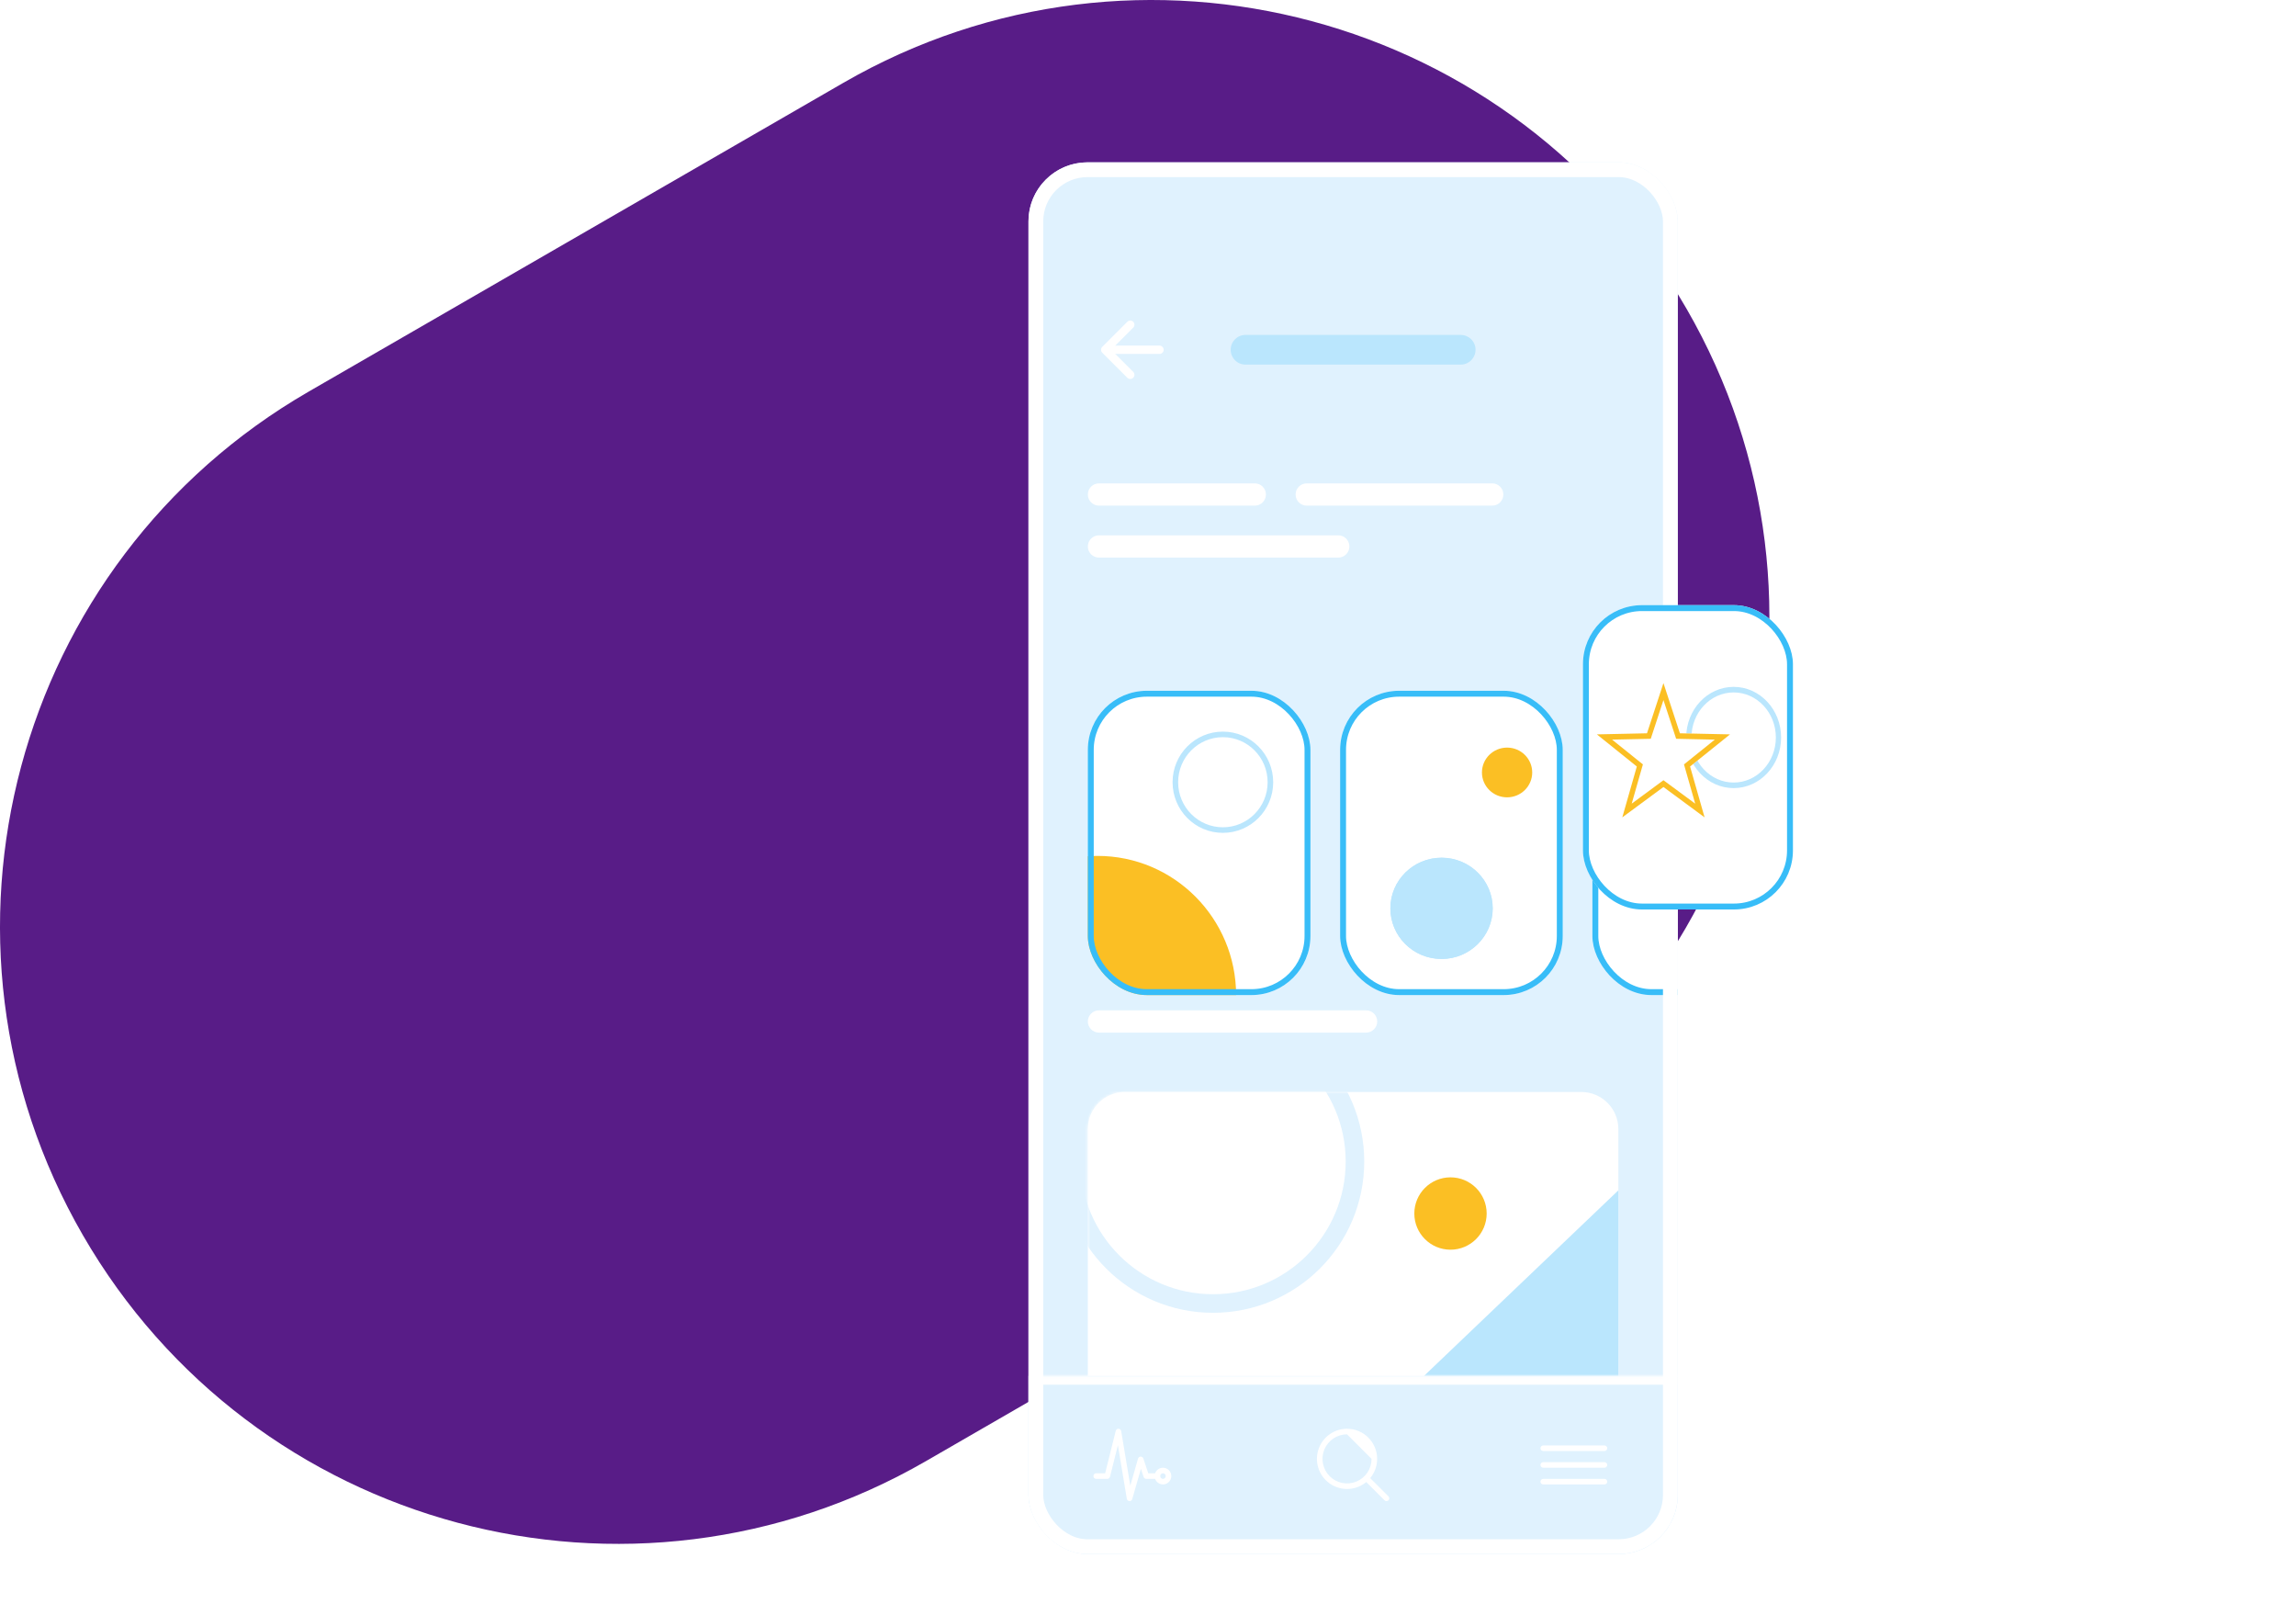 <svg width="778" height="547" viewBox="0 0 778 547" fill="none" xmlns="http://www.w3.org/2000/svg">
<path d="M313.793 494.941C213.748 552.703 85.82 518.424 28.059 418.379C-29.703 318.334 4.576 190.406 104.621 132.645L285.769 28.059C385.815 -29.703 513.742 4.576 571.504 104.621C629.265 204.666 594.987 332.594 494.941 390.355L313.793 494.941Z" fill="#581C87"/>
<g filter="url(#filter0_dd_293_125)">
<g clip-path="url(#clip0_293_125)">
<path d="M348.5 35H568.5V506.429H348.5V35Z" fill="#E0F2FE"/>
<path d="M368.614 362.486C368.614 355.543 374.243 349.914 381.186 349.914H535.814C542.757 349.914 548.385 355.543 548.385 362.486V460.543C548.385 467.486 542.757 473.114 535.814 473.114H381.186C374.243 473.114 368.614 467.486 368.614 460.543V362.486Z" fill="white"/>
<mask id="mask0_293_125" style="mask-type:alpha" maskUnits="userSpaceOnUse" x="368" y="349" width="181" height="125">
<path d="M368.614 362.486C368.614 355.543 374.243 349.914 381.186 349.914H535.814C542.757 349.914 548.385 355.543 548.385 362.486V460.543C548.385 467.486 542.757 473.114 535.814 473.114H381.186C374.243 473.114 368.614 467.486 368.614 460.543V362.486Z" fill="white"/>
</mask>
<g mask="url(#mask0_293_125)">
<path d="M503.757 391.086C503.757 397.855 498.269 403.343 491.5 403.343C484.73 403.343 479.243 397.855 479.243 391.086C479.243 384.316 484.73 378.829 491.5 378.829C498.269 378.829 503.757 384.316 503.757 391.086Z" fill="#FBBF24"/>
<path d="M462.271 373.486C462.271 401.778 439.336 424.714 411.043 424.714C382.75 424.714 359.814 401.778 359.814 373.486C359.814 345.193 382.75 322.257 411.043 322.257C439.336 322.257 462.271 345.193 462.271 373.486Z" fill="white"/>
<path fill-rule="evenodd" clip-rule="evenodd" d="M411.043 418.429C435.864 418.429 455.986 398.307 455.986 373.486C455.986 348.664 435.864 328.543 411.043 328.543C386.222 328.543 366.1 348.664 366.1 373.486C366.1 398.307 386.222 418.429 411.043 418.429ZM411.043 424.714C439.336 424.714 462.271 401.778 462.271 373.486C462.271 345.193 439.336 322.257 411.043 322.257C382.75 322.257 359.814 345.193 359.814 373.486C359.814 401.778 382.75 424.714 411.043 424.714Z" fill="#E0F2FE"/>
</g>
<path d="M548.386 488.829L437.757 488.829L548.386 383.229L548.386 488.829Z" fill="#BAE6FD"/>
<path d="M368.614 326.029C368.614 323.946 370.303 322.257 372.386 322.257H462.9C464.983 322.257 466.671 323.946 466.671 326.029C466.671 328.112 464.983 329.8 462.9 329.8H372.386C370.303 329.8 368.614 328.112 368.614 326.029Z" fill="white"/>
<mask id="path-12-inside-1_293_125" fill="white">
<path d="M348.5 446.086H568.5V506.429H348.5V446.086Z"/>
</mask>
<path d="M348.5 446.086H568.5V506.429H348.5V446.086Z" fill="#E0F2FE"/>
<path d="M348.5 449.086H568.5V443.086H348.5V449.086Z" fill="white" mask="url(#path-12-inside-1_293_125)"/>
<path fill-rule="evenodd" clip-rule="evenodd" d="M379.023 464.001C379.47 464.019 379.842 464.347 379.916 464.788L383 483.291L385.622 474.113C385.736 473.715 386.095 473.438 386.508 473.429C386.921 473.42 387.292 473.681 387.423 474.074L389.094 479.086H392.186C392.706 479.086 393.129 479.508 393.129 480.029C393.129 480.55 392.706 480.972 392.186 480.972H388.414C388.009 480.972 387.648 480.712 387.52 480.327L386.598 477.561L383.664 487.831C383.543 488.255 383.144 488.538 382.704 488.513C382.264 488.488 381.9 488.162 381.827 487.727L378.801 469.57L376.129 480.258C376.024 480.677 375.647 480.972 375.214 480.972H371.443C370.922 480.972 370.5 480.55 370.5 480.029C370.5 479.508 370.922 479.086 371.443 479.086H374.478L378.071 464.714C378.179 464.281 378.577 463.983 379.023 464.001Z" fill="white"/>
<path fill-rule="evenodd" clip-rule="evenodd" d="M394.071 479.086C393.551 479.086 393.128 479.508 393.128 480.029C393.128 480.549 393.551 480.972 394.071 480.972C394.592 480.972 395.014 480.549 395.014 480.029C395.014 479.508 394.592 479.086 394.071 479.086ZM391.243 480.029C391.243 478.467 392.509 477.2 394.071 477.2C395.633 477.2 396.9 478.467 396.9 480.029C396.9 481.591 395.633 482.857 394.071 482.857C392.509 482.857 391.243 481.591 391.243 480.029Z" fill="white"/>
<path fill-rule="evenodd" clip-rule="evenodd" d="M450.776 465.719C452.453 464.598 454.425 464 456.443 464V464.943V464C459.148 464 461.742 465.075 463.655 466.988C465.568 468.901 466.642 471.495 466.643 474.2V474.2C466.643 476.218 466.044 478.19 464.924 479.867C463.803 481.544 462.21 482.852 460.346 483.624C458.482 484.396 456.431 484.598 454.453 484.204C452.474 483.811 450.657 482.839 449.23 481.413C447.804 479.986 446.832 478.169 446.439 476.19C446.045 474.212 446.247 472.161 447.019 470.297C447.791 468.433 449.098 466.84 450.776 465.719ZM456.443 465.886C454.798 465.886 453.191 466.374 451.823 467.287C450.456 468.201 449.391 469.499 448.761 471.018C448.132 472.538 447.967 474.209 448.288 475.822C448.609 477.435 449.401 478.916 450.564 480.079C451.726 481.242 453.208 482.034 454.821 482.355C456.433 482.675 458.105 482.511 459.624 481.882C461.144 481.252 462.442 480.187 463.356 478.819C464.269 477.452 464.757 475.845 464.757 474.2" fill="white"/>
<path fill-rule="evenodd" clip-rule="evenodd" d="M462.682 480.44C463.051 480.072 463.648 480.072 464.016 480.44L470.481 486.905C470.849 487.273 470.849 487.87 470.481 488.238C470.113 488.607 469.516 488.607 469.147 488.238L462.682 481.773C462.314 481.405 462.314 480.808 462.682 480.44Z" fill="white"/>
<path fill-rule="evenodd" clip-rule="evenodd" d="M521.986 470.6C521.986 470.079 522.408 469.657 522.929 469.657H543.672C544.192 469.657 544.614 470.079 544.614 470.6C544.614 471.121 544.192 471.543 543.672 471.543H522.929C522.408 471.543 521.986 471.121 521.986 470.6Z" fill="white"/>
<path fill-rule="evenodd" clip-rule="evenodd" d="M521.986 476.257C521.986 475.737 522.408 475.314 522.929 475.314H543.672C544.192 475.314 544.614 475.737 544.614 476.257C544.614 476.778 544.192 477.2 543.672 477.2H522.929C522.408 477.2 521.986 476.778 521.986 476.257Z" fill="white"/>
<path fill-rule="evenodd" clip-rule="evenodd" d="M521.986 481.915C521.986 481.394 522.408 480.972 522.929 480.972H543.672C544.192 480.972 544.614 481.394 544.614 481.915C544.614 482.435 544.192 482.857 543.672 482.857H522.929C522.408 482.857 521.986 482.435 521.986 481.915Z" fill="white"/>
<path fill-rule="evenodd" clip-rule="evenodd" d="M383.993 89C384.545 89.552 384.545 90.448 383.993 91L376.507 98.486L383.993 105.971C384.545 106.524 384.545 107.419 383.993 107.971C383.44 108.524 382.545 108.524 381.993 107.971L373.507 99.486C372.955 98.933 372.955 98.038 373.507 97.486L381.993 89C382.545 88.448 383.44 88.448 383.993 89Z" fill="white"/>
<path fill-rule="evenodd" clip-rule="evenodd" d="M374.271 98.486C374.271 97.704 374.905 97.071 375.686 97.071H392.893C393.674 97.071 394.307 97.704 394.307 98.486C394.307 99.267 393.674 99.9 392.893 99.9H375.686C374.905 99.9 374.271 99.267 374.271 98.486Z" fill="white"/>
<path d="M417.014 98.486C417.014 95.709 419.266 93.457 422.043 93.457H494.957C497.734 93.457 499.986 95.709 499.986 98.486C499.986 101.263 497.734 103.514 494.957 103.514H422.043C419.266 103.514 417.014 101.263 417.014 98.486Z" fill="#BAE6FD"/>
<path d="M368.614 147.514C368.614 145.431 370.303 143.743 372.386 143.743H425.186C427.269 143.743 428.957 145.431 428.957 147.514C428.957 149.597 427.269 151.286 425.186 151.286H372.386C370.303 151.286 368.614 149.597 368.614 147.514Z" fill="white"/>
<path d="M368.614 165.114C368.614 163.032 370.303 161.343 372.386 161.343H453.471C455.554 161.343 457.243 163.032 457.243 165.114C457.243 167.197 455.554 168.886 453.471 168.886H372.386C370.303 168.886 368.614 167.197 368.614 165.114Z" fill="white"/>
<path d="M439.014 147.514C439.014 145.431 440.703 143.743 442.786 143.743H505.643C507.726 143.743 509.414 145.431 509.414 147.514C509.414 149.597 507.726 151.286 505.643 151.286H442.786C440.703 151.286 439.014 149.597 439.014 147.514Z" fill="white"/>
<g filter="url(#filter1_dd_293_125)">
<g clip-path="url(#clip1_293_125)">
<rect x="368.614" y="189" width="75.429" height="103.086" rx="20" fill="white"/>
<path d="M418.859 292.175C418.859 318.26 397.837 339.407 371.904 339.407C345.971 339.407 324.949 318.26 324.949 292.175C324.949 266.089 345.971 244.943 371.904 244.943C397.837 244.943 418.859 266.089 418.859 292.175Z" fill="#FBBF24"/>
<path d="M431.421 219.987C431.421 229.457 423.788 237.134 414.373 237.134C404.958 237.134 397.326 229.457 397.326 219.987C397.326 210.516 404.958 202.839 414.373 202.839C423.788 202.839 431.421 210.516 431.421 219.987Z" fill="white"/>
<path fill-rule="evenodd" clip-rule="evenodd" d="M414.373 235.249C422.736 235.249 429.535 228.426 429.535 219.987C429.535 211.547 422.736 204.724 414.373 204.724C406.01 204.724 399.211 211.547 399.211 219.987C399.211 228.426 406.01 235.249 414.373 235.249ZM414.373 237.134C423.788 237.134 431.421 229.457 431.421 219.987C431.421 210.516 423.788 202.839 414.373 202.839C404.958 202.839 397.326 210.516 397.326 219.987C397.326 229.457 404.958 237.134 414.373 237.134Z" fill="#BAE6FD"/>
</g>
<rect x="369.614" y="190" width="73.429" height="101.086" rx="19" stroke="#38BDF8" stroke-width="2"/>
</g>
<g filter="url(#filter2_dd_293_125)">
<rect x="454.1" y="189" width="75.429" height="103.086" rx="20" fill="white"/>
<rect x="455.1" y="190" width="73.429" height="101.086" rx="19" stroke="#38BDF8" stroke-width="2"/>
<path d="M519.188 216.677C519.188 221.33 515.375 225.101 510.671 225.101C505.968 225.101 502.155 221.33 502.155 216.677C502.155 212.025 505.968 208.254 510.671 208.254C515.375 208.254 519.188 212.025 519.188 216.677Z" fill="#FBBF24"/>
<path d="M505.805 262.706C505.805 272.177 498.043 279.854 488.469 279.854C478.894 279.854 471.132 272.177 471.132 262.706C471.132 253.235 478.894 245.558 488.469 245.558C498.043 245.558 505.805 253.235 505.805 262.706Z" fill="#BAE6FD"/>
<path fill-rule="evenodd" clip-rule="evenodd" d="M488.469 277.968C497.021 277.968 503.919 271.116 503.919 262.706C503.919 254.296 497.021 247.444 488.469 247.444C479.916 247.444 473.018 254.296 473.018 262.706C473.018 271.116 479.916 277.968 488.469 277.968ZM488.469 279.854C498.043 279.854 505.805 272.177 505.805 262.706C505.805 253.235 498.043 245.558 488.469 245.558C478.894 245.558 471.132 253.235 471.132 262.706C471.132 272.177 478.894 279.854 488.469 279.854Z" fill="#BAE6FD"/>
</g>
<g filter="url(#filter3_dd_293_125)">
<rect x="539.585" y="189" width="75.429" height="103.086" rx="20" fill="white"/>
<rect x="540.585" y="190" width="73.429" height="101.086" rx="19" stroke="#38BDF8" stroke-width="2"/>
<path d="M568.5 215.4L574.411 232.406L592.412 232.773L578.065 243.651L583.278 260.884L568.5 250.6L553.721 260.884L558.935 243.651L544.587 232.773L562.588 232.406L568.5 215.4Z" fill="white"/>
<path fill-rule="evenodd" clip-rule="evenodd" d="M574.411 232.406L568.5 215.4L562.588 232.406L544.587 232.773L558.935 243.651L553.721 260.884L568.5 250.6L583.278 260.884L578.065 243.651L592.412 232.773L574.411 232.406ZM586.95 234.548L573.061 234.265L568.5 221.143L563.939 234.265L550.05 234.548L561.12 242.941L557.097 256.237L568.5 248.303L579.902 256.237L575.88 242.941L586.95 234.548Z" fill="#FBBF24"/>
</g>
</g>
<rect x="351" y="37.5" width="215" height="466.429" rx="17.5" stroke="white" stroke-width="5"/>
</g>
<g filter="url(#filter4_dd_293_125)">
<rect x="536.383" y="180" width="71.154" height="103.09" rx="20" fill="white"/>
<rect x="537.383" y="181" width="69.154" height="101.09" rx="19" stroke="#38BDF8" stroke-width="2"/>
<path d="M603.529 224.827C603.529 234.298 596.33 241.976 587.448 241.976C578.567 241.976 571.367 234.298 571.367 224.827C571.367 215.356 578.567 207.678 587.448 207.678C596.33 207.678 603.529 215.356 603.529 224.827Z" fill="white"/>
<path fill-rule="evenodd" clip-rule="evenodd" d="M587.448 240.09C595.337 240.09 601.75 233.267 601.75 224.827C601.75 216.387 595.337 209.564 587.448 209.564C579.559 209.564 573.146 216.387 573.146 224.827C573.146 233.267 579.559 240.09 587.448 240.09ZM587.448 241.976C596.33 241.976 603.529 234.298 603.529 224.827C603.529 215.356 596.33 207.678 587.448 207.678C578.567 207.678 571.367 215.356 571.367 224.827C571.367 234.298 578.567 241.976 587.448 241.976Z" fill="#BAE6FD"/>
<path d="M563.659 206.401L569.235 223.408L586.216 223.775L572.682 234.653L577.6 251.887L563.659 241.603L549.718 251.887L554.636 234.653L541.102 223.775L558.082 223.408L563.659 206.401Z" fill="white"/>
<path fill-rule="evenodd" clip-rule="evenodd" d="M569.235 223.408L563.659 206.401L558.082 223.408L541.102 223.775L554.636 234.653L549.718 251.887L563.659 241.603L577.6 251.887L572.682 234.653L586.216 223.775L569.235 223.408ZM581.063 225.55L567.961 225.267L563.659 212.145L559.356 225.267L546.254 225.55L556.697 233.943L552.902 247.24L563.659 239.305L574.415 247.24L570.62 233.943L581.063 225.55Z" fill="#FBBF24"/>
</g>
<defs>
<filter id="filter0_dd_293_125" x="328.5" y="25" width="260" height="521.429" filterUnits="userSpaceOnUse" color-interpolation-filters="sRGB">
<feFlood flood-opacity="0" result="BackgroundImageFix"/>
<feColorMatrix in="SourceAlpha" type="matrix" values="0 0 0 0 0 0 0 0 0 0 0 0 0 0 0 0 0 0 127 0" result="hardAlpha"/>
<feOffset/>
<feGaussianBlur stdDeviation="5"/>
<feColorMatrix type="matrix" values="0 0 0 0 0 0 0 0 0 0 0 0 0 0 0 0 0 0 0.07 0"/>
<feBlend mode="normal" in2="BackgroundImageFix" result="effect1_dropShadow_293_125"/>
<feColorMatrix in="SourceAlpha" type="matrix" values="0 0 0 0 0 0 0 0 0 0 0 0 0 0 0 0 0 0 127 0" result="hardAlpha"/>
<feMorphology radius="5" operator="erode" in="SourceAlpha" result="effect2_dropShadow_293_125"/>
<feOffset dy="20"/>
<feGaussianBlur stdDeviation="12.5"/>
<feColorMatrix type="matrix" values="0 0 0 0 0 0 0 0 0 0 0 0 0 0 0 0 0 0 0.1 0"/>
<feBlend mode="normal" in2="effect1_dropShadow_293_125" result="effect2_dropShadow_293_125"/>
<feBlend mode="normal" in="SourceGraphic" in2="effect2_dropShadow_293_125" result="shape"/>
</filter>
<filter id="filter1_dd_293_125" x="330.614" y="174" width="151.429" height="181.086" filterUnits="userSpaceOnUse" color-interpolation-filters="sRGB">
<feFlood flood-opacity="0" result="BackgroundImageFix"/>
<feColorMatrix in="SourceAlpha" type="matrix" values="0 0 0 0 0 0 0 0 0 0 0 0 0 0 0 0 0 0 127 0" result="hardAlpha"/>
<feOffset/>
<feGaussianBlur stdDeviation="7.5"/>
<feComposite in2="hardAlpha" operator="out"/>
<feColorMatrix type="matrix" values="0 0 0 0 0 0 0 0 0 0 0 0 0 0 0 0 0 0 0.07 0"/>
<feBlend mode="normal" in2="BackgroundImageFix" result="effect1_dropShadow_293_125"/>
<feColorMatrix in="SourceAlpha" type="matrix" values="0 0 0 0 0 0 0 0 0 0 0 0 0 0 0 0 0 0 127 0" result="hardAlpha"/>
<feMorphology radius="12" operator="erode" in="SourceAlpha" result="effect2_dropShadow_293_125"/>
<feOffset dy="25"/>
<feGaussianBlur stdDeviation="25"/>
<feColorMatrix type="matrix" values="0 0 0 0 0 0 0 0 0 0 0 0 0 0 0 0 0 0 0.25 0"/>
<feBlend mode="normal" in2="effect1_dropShadow_293_125" result="effect2_dropShadow_293_125"/>
<feBlend mode="normal" in="SourceGraphic" in2="effect2_dropShadow_293_125" result="shape"/>
</filter>
<filter id="filter2_dd_293_125" x="416.1" y="174" width="151.429" height="181.086" filterUnits="userSpaceOnUse" color-interpolation-filters="sRGB">
<feFlood flood-opacity="0" result="BackgroundImageFix"/>
<feColorMatrix in="SourceAlpha" type="matrix" values="0 0 0 0 0 0 0 0 0 0 0 0 0 0 0 0 0 0 127 0" result="hardAlpha"/>
<feOffset/>
<feGaussianBlur stdDeviation="7.5"/>
<feComposite in2="hardAlpha" operator="out"/>
<feColorMatrix type="matrix" values="0 0 0 0 0 0 0 0 0 0 0 0 0 0 0 0 0 0 0.07 0"/>
<feBlend mode="normal" in2="BackgroundImageFix" result="effect1_dropShadow_293_125"/>
<feColorMatrix in="SourceAlpha" type="matrix" values="0 0 0 0 0 0 0 0 0 0 0 0 0 0 0 0 0 0 127 0" result="hardAlpha"/>
<feMorphology radius="12" operator="erode" in="SourceAlpha" result="effect2_dropShadow_293_125"/>
<feOffset dy="25"/>
<feGaussianBlur stdDeviation="25"/>
<feColorMatrix type="matrix" values="0 0 0 0 0 0 0 0 0 0 0 0 0 0 0 0 0 0 0.25 0"/>
<feBlend mode="normal" in2="effect1_dropShadow_293_125" result="effect2_dropShadow_293_125"/>
<feBlend mode="normal" in="SourceGraphic" in2="effect2_dropShadow_293_125" result="shape"/>
</filter>
<filter id="filter3_dd_293_125" x="501.585" y="174" width="151.429" height="181.086" filterUnits="userSpaceOnUse" color-interpolation-filters="sRGB">
<feFlood flood-opacity="0" result="BackgroundImageFix"/>
<feColorMatrix in="SourceAlpha" type="matrix" values="0 0 0 0 0 0 0 0 0 0 0 0 0 0 0 0 0 0 127 0" result="hardAlpha"/>
<feOffset/>
<feGaussianBlur stdDeviation="7.5"/>
<feComposite in2="hardAlpha" operator="out"/>
<feColorMatrix type="matrix" values="0 0 0 0 0 0 0 0 0 0 0 0 0 0 0 0 0 0 0.07 0"/>
<feBlend mode="normal" in2="BackgroundImageFix" result="effect1_dropShadow_293_125"/>
<feColorMatrix in="SourceAlpha" type="matrix" values="0 0 0 0 0 0 0 0 0 0 0 0 0 0 0 0 0 0 127 0" result="hardAlpha"/>
<feMorphology radius="12" operator="erode" in="SourceAlpha" result="effect2_dropShadow_293_125"/>
<feOffset dy="25"/>
<feGaussianBlur stdDeviation="25"/>
<feColorMatrix type="matrix" values="0 0 0 0 0 0 0 0 0 0 0 0 0 0 0 0 0 0 0.25 0"/>
<feBlend mode="normal" in2="effect1_dropShadow_293_125" result="effect2_dropShadow_293_125"/>
<feBlend mode="normal" in="SourceGraphic" in2="effect2_dropShadow_293_125" result="shape"/>
</filter>
<filter id="filter4_dd_293_125" x="498.383" y="165" width="147.154" height="181.09" filterUnits="userSpaceOnUse" color-interpolation-filters="sRGB">
<feFlood flood-opacity="0" result="BackgroundImageFix"/>
<feColorMatrix in="SourceAlpha" type="matrix" values="0 0 0 0 0 0 0 0 0 0 0 0 0 0 0 0 0 0 127 0" result="hardAlpha"/>
<feOffset/>
<feGaussianBlur stdDeviation="7.5"/>
<feComposite in2="hardAlpha" operator="out"/>
<feColorMatrix type="matrix" values="0 0 0 0 0 0 0 0 0 0 0 0 0 0 0 0 0 0 0.07 0"/>
<feBlend mode="normal" in2="BackgroundImageFix" result="effect1_dropShadow_293_125"/>
<feColorMatrix in="SourceAlpha" type="matrix" values="0 0 0 0 0 0 0 0 0 0 0 0 0 0 0 0 0 0 127 0" result="hardAlpha"/>
<feMorphology radius="12" operator="erode" in="SourceAlpha" result="effect2_dropShadow_293_125"/>
<feOffset dy="25"/>
<feGaussianBlur stdDeviation="25"/>
<feColorMatrix type="matrix" values="0 0 0 0 0 0 0 0 0 0 0 0 0 0 0 0 0 0 0.25 0"/>
<feBlend mode="normal" in2="effect1_dropShadow_293_125" result="effect2_dropShadow_293_125"/>
<feBlend mode="normal" in="SourceGraphic" in2="effect2_dropShadow_293_125" result="shape"/>
</filter>
<clipPath id="clip0_293_125">
<rect x="348.5" y="35" width="220" height="471.429" rx="20" fill="white"/>
</clipPath>
<clipPath id="clip1_293_125">
<rect x="368.614" y="189" width="75.429" height="103.086" rx="20" fill="white"/>
</clipPath>
</defs>
</svg>
